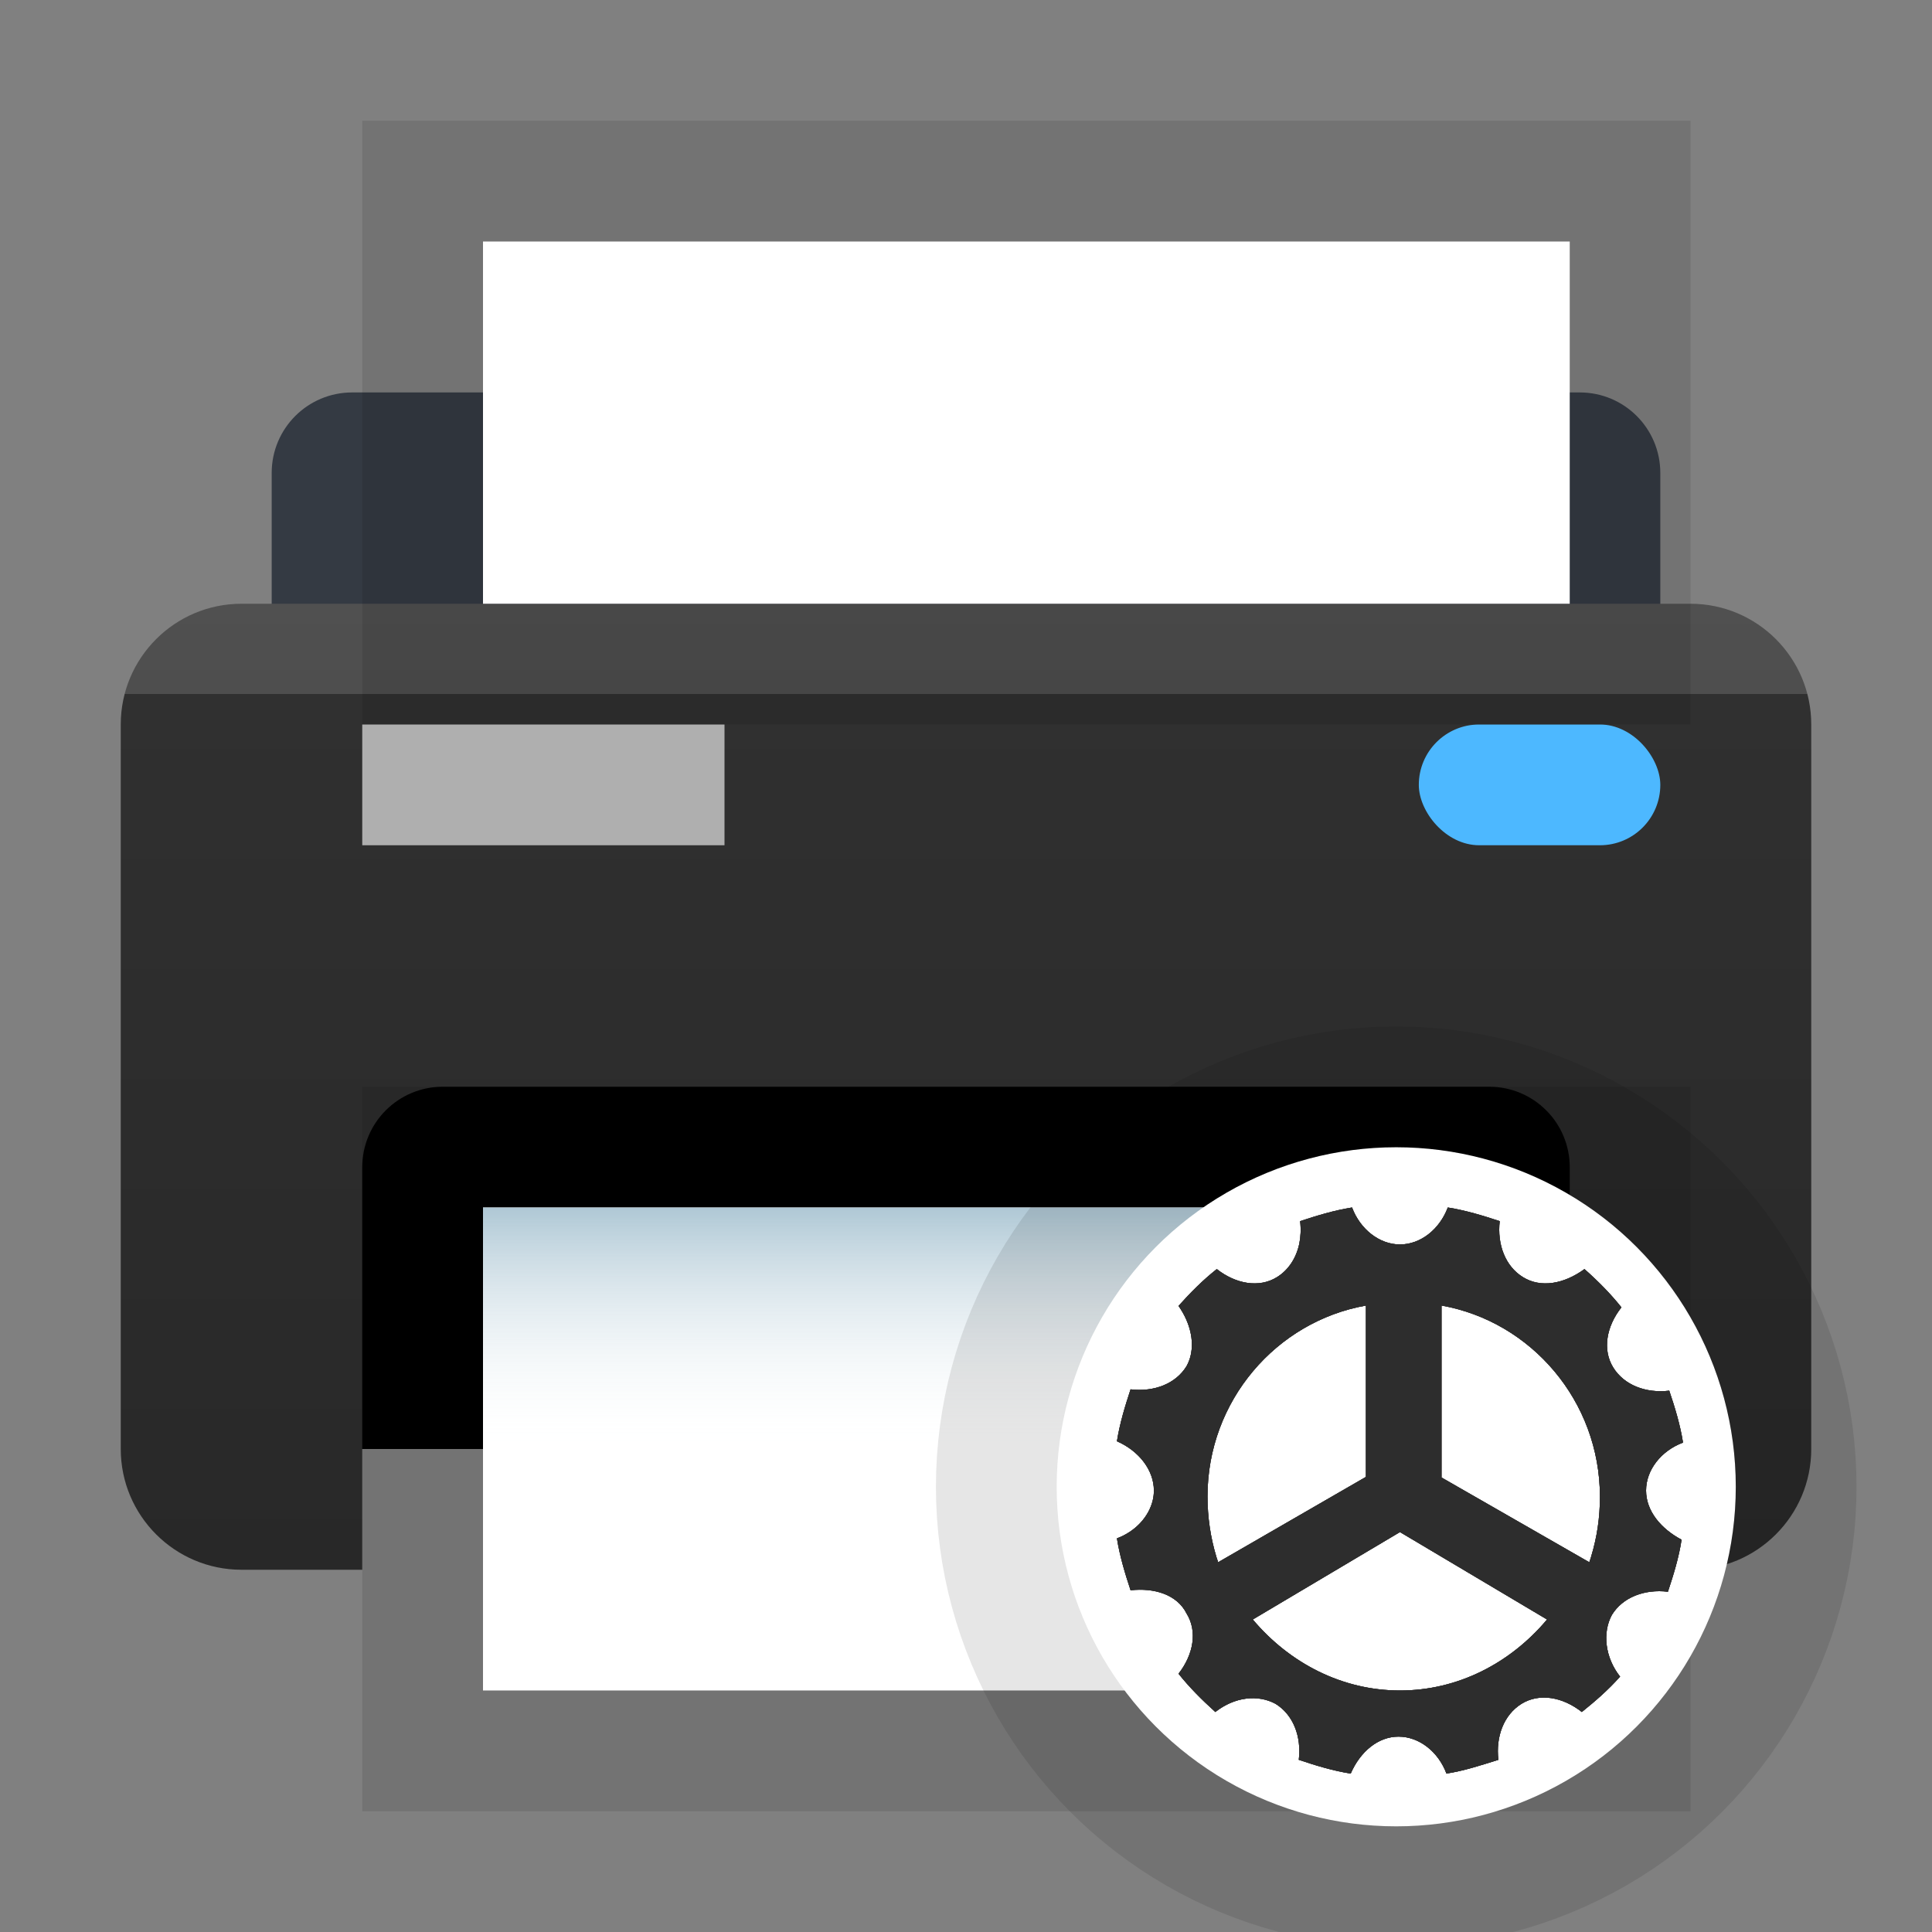 <?xml version="1.0" encoding="UTF-8"?>
<svg width="16px" height="16px" viewBox="0 0 16 16" version="1.1" xmlns="http://www.w3.org/2000/svg" xmlns:xlink="http://www.w3.org/1999/xlink">
    <rect x="0" y="0" width="16" height="16" fill="#808080" stroke="none"/>
    <!-- Generator: Sketch 48.1 (47250) - http://www.bohemiancoding.com/sketch -->
    <title>deepin-printer-assistant</title>
    <desc>Created with Sketch.</desc>
    <defs>
        <linearGradient x1="50%" y1="0%" x2="50%" y2="100%" id="linearGradient-1">
            <stop stop-color="#505050" offset="0%"></stop>
            <stop stop-color="#4E4E4E" offset="9.65%"></stop>
            <stop stop-color="#303030" offset="9.664%"></stop>
            <stop stop-color="#282828" offset="100%"></stop>
        </linearGradient>
        <path d="M3.75,0.75 L12.75,0.75 L12.75,3.75 L3.75,3.75 L3.75,0.75 Z M3.75,8.75 L12.75,8.75 L12.75,12.75 L3.75,12.75 L3.75,8.75 Z" id="path-2"></path>
        <linearGradient x1="50%" y1="0%" x2="50%" y2="50%" id="linearGradient-3">
            <stop stop-color="#AFC8D5" offset="0%"></stop>
            <stop stop-color="#FFFFFF" stop-opacity="0" offset="100%"></stop>
        </linearGradient>
        <circle id="path-4" cx="3.438" cy="3.188" r="2.812"></circle>
    </defs>
    <g id="Page-1" stroke="none" stroke-width="1" fill="none" fill-rule="evenodd">
        <g id="deepin-printer-assistant">
            <g id="Group" transform="translate(0.25, 1.25)">
                <path d="M2.667,2 L12.833,2 C13.202,2 13.5,2.298 13.5,2.667 L13.5,4.5 L2,4.5 L2,2.667 C2,2.298 2.298,2 2.667,2 Z" id="Rectangle-6" fill="#343A43"></path>
                <path d="M1.75,3.75 L13.75,3.75 C14.302,3.75 14.75,4.198 14.75,4.75 L14.75,10.75 C14.75,11.302 14.302,11.75 13.75,11.75 L12.75,11.75 L12.75,10.75 L2.75,10.75 L2.75,11.75 L1.75,11.75 C1.198,11.75 0.75,11.302 0.75,10.75 L0.75,4.75 C0.75,4.198 1.198,3.75 1.75,3.75 Z" id="Rectangle" fill="url(#linearGradient-1)"></path>
                <rect id="Rectangle-2" fill="#AFAFAF" x="2.75" y="4.75" width="3" height="1"></rect>
                <rect id="Rectangle-3" fill="#4DB8FF" x="11.5" y="4.75" width="2" height="1" rx="0.5"></rect>
                <path d="M3.417,7.75 L12.083,7.75 C12.452,7.75 12.75,8.048 12.75,8.417 L12.75,10.75 L2.75,10.75 L2.75,8.417 C2.75,8.048 3.048,7.75 3.417,7.75 Z" id="Rectangle-4" fill="#000000"></path>
                <g id="Mask">
                    <use fill="#FFFFFF" fill-rule="evenodd" xlink:href="#path-2"></use>
                    <path stroke-opacity="0.1" stroke="#000000" stroke-width="1" d="M3.25,0.25 L13.25,0.25 L13.25,4.25 L3.25,4.25 L3.25,0.25 Z M3.25,8.25 L13.25,8.25 L13.25,13.25 L3.25,13.25 L3.25,8.25 Z"></path>
                </g>
                <path d="M3.75,8.75 L12.75,8.75 L12.75,12.5 C12.75,12.638 12.638,12.75 12.5,12.75 L4,12.75 C3.862,12.75 3.75,12.638 3.75,12.5 L3.75,8.75 Z" id="Mask" fill="url(#linearGradient-3)"></path>
                <g id="Group-3" transform="translate(3.312, 8.688)"></g>
            </g>
            <g id="齿轮" transform="translate(8.125, 9.125)">
                <g id="Oval" fill-rule="nonzero">
                    <use fill="#FFFFFF" fill-rule="evenodd" xlink:href="#path-4"></use>
                    <circle stroke-opacity="0.1" stroke="#000000" stroke-width="1" cx="3.438" cy="3.188" r="3.312"></circle>
                </g>
                <g id="Shape" transform="translate(1.125, 0.875)">
                    <g id="path-13-link" fill="#000000" fill-rule="nonzero">
                        <path d="M4.382,2.344 C4.382,2.174 4.506,2.015 4.688,1.947 C4.665,1.8 4.62,1.653 4.574,1.517 C4.382,1.54 4.201,1.472 4.11,1.325 C4.019,1.178 4.053,0.985 4.178,0.827 C4.087,0.713 3.986,0.611 3.872,0.51 C3.702,0.634 3.51,0.668 3.363,0.577 C3.216,0.487 3.148,0.306 3.17,0.113 C3.034,0.068 2.887,0.023 2.74,4.8625e-06 C2.672,0.181 2.514,0.306 2.344,0.306 C2.174,0.306 2.015,0.181 1.947,0 C1.8,0.023 1.653,0.068 1.517,0.113 C1.525,0.178 1.522,0.242 1.51,0.301 C1.485,0.417 1.422,0.517 1.325,0.577 C1.178,0.668 0.985,0.634 0.827,0.51 C0.713,0.6 0.611,0.702 0.51,0.815 C0.535,0.851 0.557,0.889 0.574,0.928 C0.632,1.059 0.639,1.2 0.577,1.313 C0.487,1.461 0.306,1.529 0.113,1.506 C0.068,1.642 0.023,1.789 0,1.936 C0.181,2.015 0.306,2.174 0.306,2.344 C0.306,2.37 0.303,2.397 0.297,2.423 C0.265,2.561 0.153,2.683 0,2.74 C0.023,2.887 0.068,3.034 0.113,3.17 C0.306,3.148 0.498,3.204 0.577,3.363 C0.668,3.51 0.634,3.702 0.51,3.861 C0.6,3.974 0.702,4.076 0.815,4.178 C0.974,4.053 1.166,4.031 1.313,4.11 C1.461,4.201 1.529,4.382 1.506,4.574 C1.642,4.62 1.789,4.665 1.936,4.688 C2.015,4.506 2.163,4.382 2.332,4.382 C2.502,4.382 2.661,4.506 2.729,4.688 C2.876,4.665 3.012,4.62 3.159,4.574 C3.136,4.382 3.204,4.201 3.351,4.11 C3.499,4.019 3.691,4.053 3.85,4.178 C3.963,4.087 4.065,3.999 4.167,3.885 C4.042,3.727 4.019,3.521 4.099,3.374 C4.189,3.227 4.37,3.159 4.563,3.182 C4.608,3.046 4.654,2.899 4.676,2.751 C4.506,2.661 4.382,2.514 4.382,2.344 Z M0.75,2.392 C0.75,1.602 1.319,0.944 2.062,0.812 C2.062,1.433 2.062,1.898 2.062,2.208 C2.062,2.213 2.062,2.221 2.062,2.231 L0.838,2.938 C0.835,2.93 0.833,2.923 0.831,2.916 C0.83,2.914 0.829,2.912 0.829,2.91 C0.828,2.907 0.825,2.897 0.824,2.895 C0.775,2.733 0.75,2.566 0.75,2.392 Z M2.344,4 C1.865,4 1.43,3.774 1.125,3.412 L2.344,2.688 L3.562,3.412 C3.258,3.774 2.823,4 2.344,4 Z M2.688,2.236 C2.688,2.227 2.688,2.22 2.688,2.216 C2.688,2.205 2.688,2.197 2.688,2.19 C2.688,1.885 2.688,1.426 2.688,0.812 C3.431,0.944 4,1.604 4,2.395 C4,2.568 3.976,2.729 3.928,2.888 C3.926,2.897 3.923,2.905 3.92,2.914 C3.918,2.922 3.915,2.93 3.912,2.938 L2.688,2.236 Z" id="path-13"></path>
                    </g>
                    <g id="path-13-link" fill="#3F3E3E">
                        <path d="M4.382,2.344 C4.382,2.174 4.506,2.015 4.688,1.947 C4.665,1.8 4.62,1.653 4.574,1.517 C4.382,1.54 4.201,1.472 4.11,1.325 C4.019,1.178 4.053,0.985 4.178,0.827 C4.087,0.713 3.986,0.611 3.872,0.51 C3.702,0.634 3.51,0.668 3.363,0.577 C3.216,0.487 3.148,0.306 3.17,0.113 C3.034,0.068 2.887,0.023 2.74,4.8625e-06 C2.672,0.181 2.514,0.306 2.344,0.306 C2.174,0.306 2.015,0.181 1.947,0 C1.8,0.023 1.653,0.068 1.517,0.113 C1.525,0.178 1.522,0.242 1.51,0.301 C1.485,0.417 1.422,0.517 1.325,0.577 C1.178,0.668 0.985,0.634 0.827,0.51 C0.713,0.6 0.611,0.702 0.51,0.815 C0.535,0.851 0.557,0.889 0.574,0.928 C0.632,1.059 0.639,1.2 0.577,1.313 C0.487,1.461 0.306,1.529 0.113,1.506 C0.068,1.642 0.023,1.789 0,1.936 C0.181,2.015 0.306,2.174 0.306,2.344 C0.306,2.37 0.303,2.397 0.297,2.423 C0.265,2.561 0.153,2.683 0,2.74 C0.023,2.887 0.068,3.034 0.113,3.17 C0.306,3.148 0.498,3.204 0.577,3.363 C0.668,3.51 0.634,3.702 0.51,3.861 C0.6,3.974 0.702,4.076 0.815,4.178 C0.974,4.053 1.166,4.031 1.313,4.11 C1.461,4.201 1.529,4.382 1.506,4.574 C1.642,4.62 1.789,4.665 1.936,4.688 C2.015,4.506 2.163,4.382 2.332,4.382 C2.502,4.382 2.661,4.506 2.729,4.688 C2.876,4.665 3.012,4.62 3.159,4.574 C3.136,4.382 3.204,4.201 3.351,4.11 C3.499,4.019 3.691,4.053 3.85,4.178 C3.963,4.087 4.065,3.999 4.167,3.885 C4.042,3.727 4.019,3.521 4.099,3.374 C4.189,3.227 4.37,3.159 4.563,3.182 C4.608,3.046 4.654,2.899 4.676,2.751 C4.506,2.661 4.382,2.514 4.382,2.344 Z M0.75,2.392 C0.75,1.602 1.319,0.944 2.062,0.812 C2.062,1.433 2.062,1.898 2.062,2.208 C2.062,2.213 2.062,2.221 2.062,2.231 L0.838,2.938 C0.835,2.93 0.833,2.923 0.831,2.916 C0.83,2.914 0.829,2.912 0.829,2.91 C0.828,2.907 0.825,2.897 0.824,2.895 C0.775,2.733 0.75,2.566 0.75,2.392 Z M2.344,4 C1.865,4 1.43,3.774 1.125,3.412 L2.344,2.688 L3.562,3.412 C3.258,3.774 2.823,4 2.344,4 Z M2.688,2.236 C2.688,2.227 2.688,2.22 2.688,2.216 C2.688,2.205 2.688,2.197 2.688,2.19 C2.688,1.885 2.688,1.426 2.688,0.812 C3.431,0.944 4,1.604 4,2.395 C4,2.568 3.976,2.729 3.928,2.888 C3.926,2.897 3.923,2.905 3.92,2.914 C3.918,2.922 3.915,2.93 3.912,2.938 L2.688,2.236 Z" id="path-13"></path>
                    </g>
                    <g id="path-13-link" fill="#2D2D2D" fill-rule="nonzero">
                        <path d="M4.382,2.344 C4.382,2.174 4.506,2.015 4.688,1.947 C4.665,1.8 4.62,1.653 4.574,1.517 C4.382,1.54 4.201,1.472 4.11,1.325 C4.019,1.178 4.053,0.985 4.178,0.827 C4.087,0.713 3.986,0.611 3.872,0.51 C3.702,0.634 3.51,0.668 3.363,0.577 C3.216,0.487 3.148,0.306 3.17,0.113 C3.034,0.068 2.887,0.023 2.74,4.8625e-06 C2.672,0.181 2.514,0.306 2.344,0.306 C2.174,0.306 2.015,0.181 1.947,0 C1.8,0.023 1.653,0.068 1.517,0.113 C1.525,0.178 1.522,0.242 1.51,0.301 C1.485,0.417 1.422,0.517 1.325,0.577 C1.178,0.668 0.985,0.634 0.827,0.51 C0.713,0.6 0.611,0.702 0.51,0.815 C0.535,0.851 0.557,0.889 0.574,0.928 C0.632,1.059 0.639,1.2 0.577,1.313 C0.487,1.461 0.306,1.529 0.113,1.506 C0.068,1.642 0.023,1.789 0,1.936 C0.181,2.015 0.306,2.174 0.306,2.344 C0.306,2.37 0.303,2.397 0.297,2.423 C0.265,2.561 0.153,2.683 0,2.74 C0.023,2.887 0.068,3.034 0.113,3.17 C0.306,3.148 0.498,3.204 0.577,3.363 C0.668,3.51 0.634,3.702 0.51,3.861 C0.6,3.974 0.702,4.076 0.815,4.178 C0.974,4.053 1.166,4.031 1.313,4.11 C1.461,4.201 1.529,4.382 1.506,4.574 C1.642,4.62 1.789,4.665 1.936,4.688 C2.015,4.506 2.163,4.382 2.332,4.382 C2.502,4.382 2.661,4.506 2.729,4.688 C2.876,4.665 3.012,4.62 3.159,4.574 C3.136,4.382 3.204,4.201 3.351,4.11 C3.499,4.019 3.691,4.053 3.85,4.178 C3.963,4.087 4.065,3.999 4.167,3.885 C4.042,3.727 4.019,3.521 4.099,3.374 C4.189,3.227 4.37,3.159 4.563,3.182 C4.608,3.046 4.654,2.899 4.676,2.751 C4.506,2.661 4.382,2.514 4.382,2.344 Z M0.75,2.392 C0.75,1.602 1.319,0.944 2.062,0.812 C2.062,1.433 2.062,1.898 2.062,2.208 C2.062,2.213 2.062,2.221 2.062,2.231 L0.838,2.938 C0.835,2.93 0.833,2.923 0.831,2.916 C0.83,2.914 0.829,2.912 0.829,2.91 C0.828,2.907 0.825,2.897 0.824,2.895 C0.775,2.733 0.75,2.566 0.75,2.392 Z M2.344,4 C1.865,4 1.43,3.774 1.125,3.412 L2.344,2.688 L3.562,3.412 C3.258,3.774 2.823,4 2.344,4 Z M2.688,2.236 C2.688,2.227 2.688,2.22 2.688,2.216 C2.688,2.205 2.688,2.197 2.688,2.19 C2.688,1.885 2.688,1.426 2.688,0.812 C3.431,0.944 4,1.604 4,2.395 C4,2.568 3.976,2.729 3.928,2.888 C3.926,2.897 3.923,2.905 3.92,2.914 C3.918,2.922 3.915,2.93 3.912,2.938 L2.688,2.236 Z" id="path-13"></path>
                    </g>
                </g>
            </g>
        </g>
    </g>
</svg>